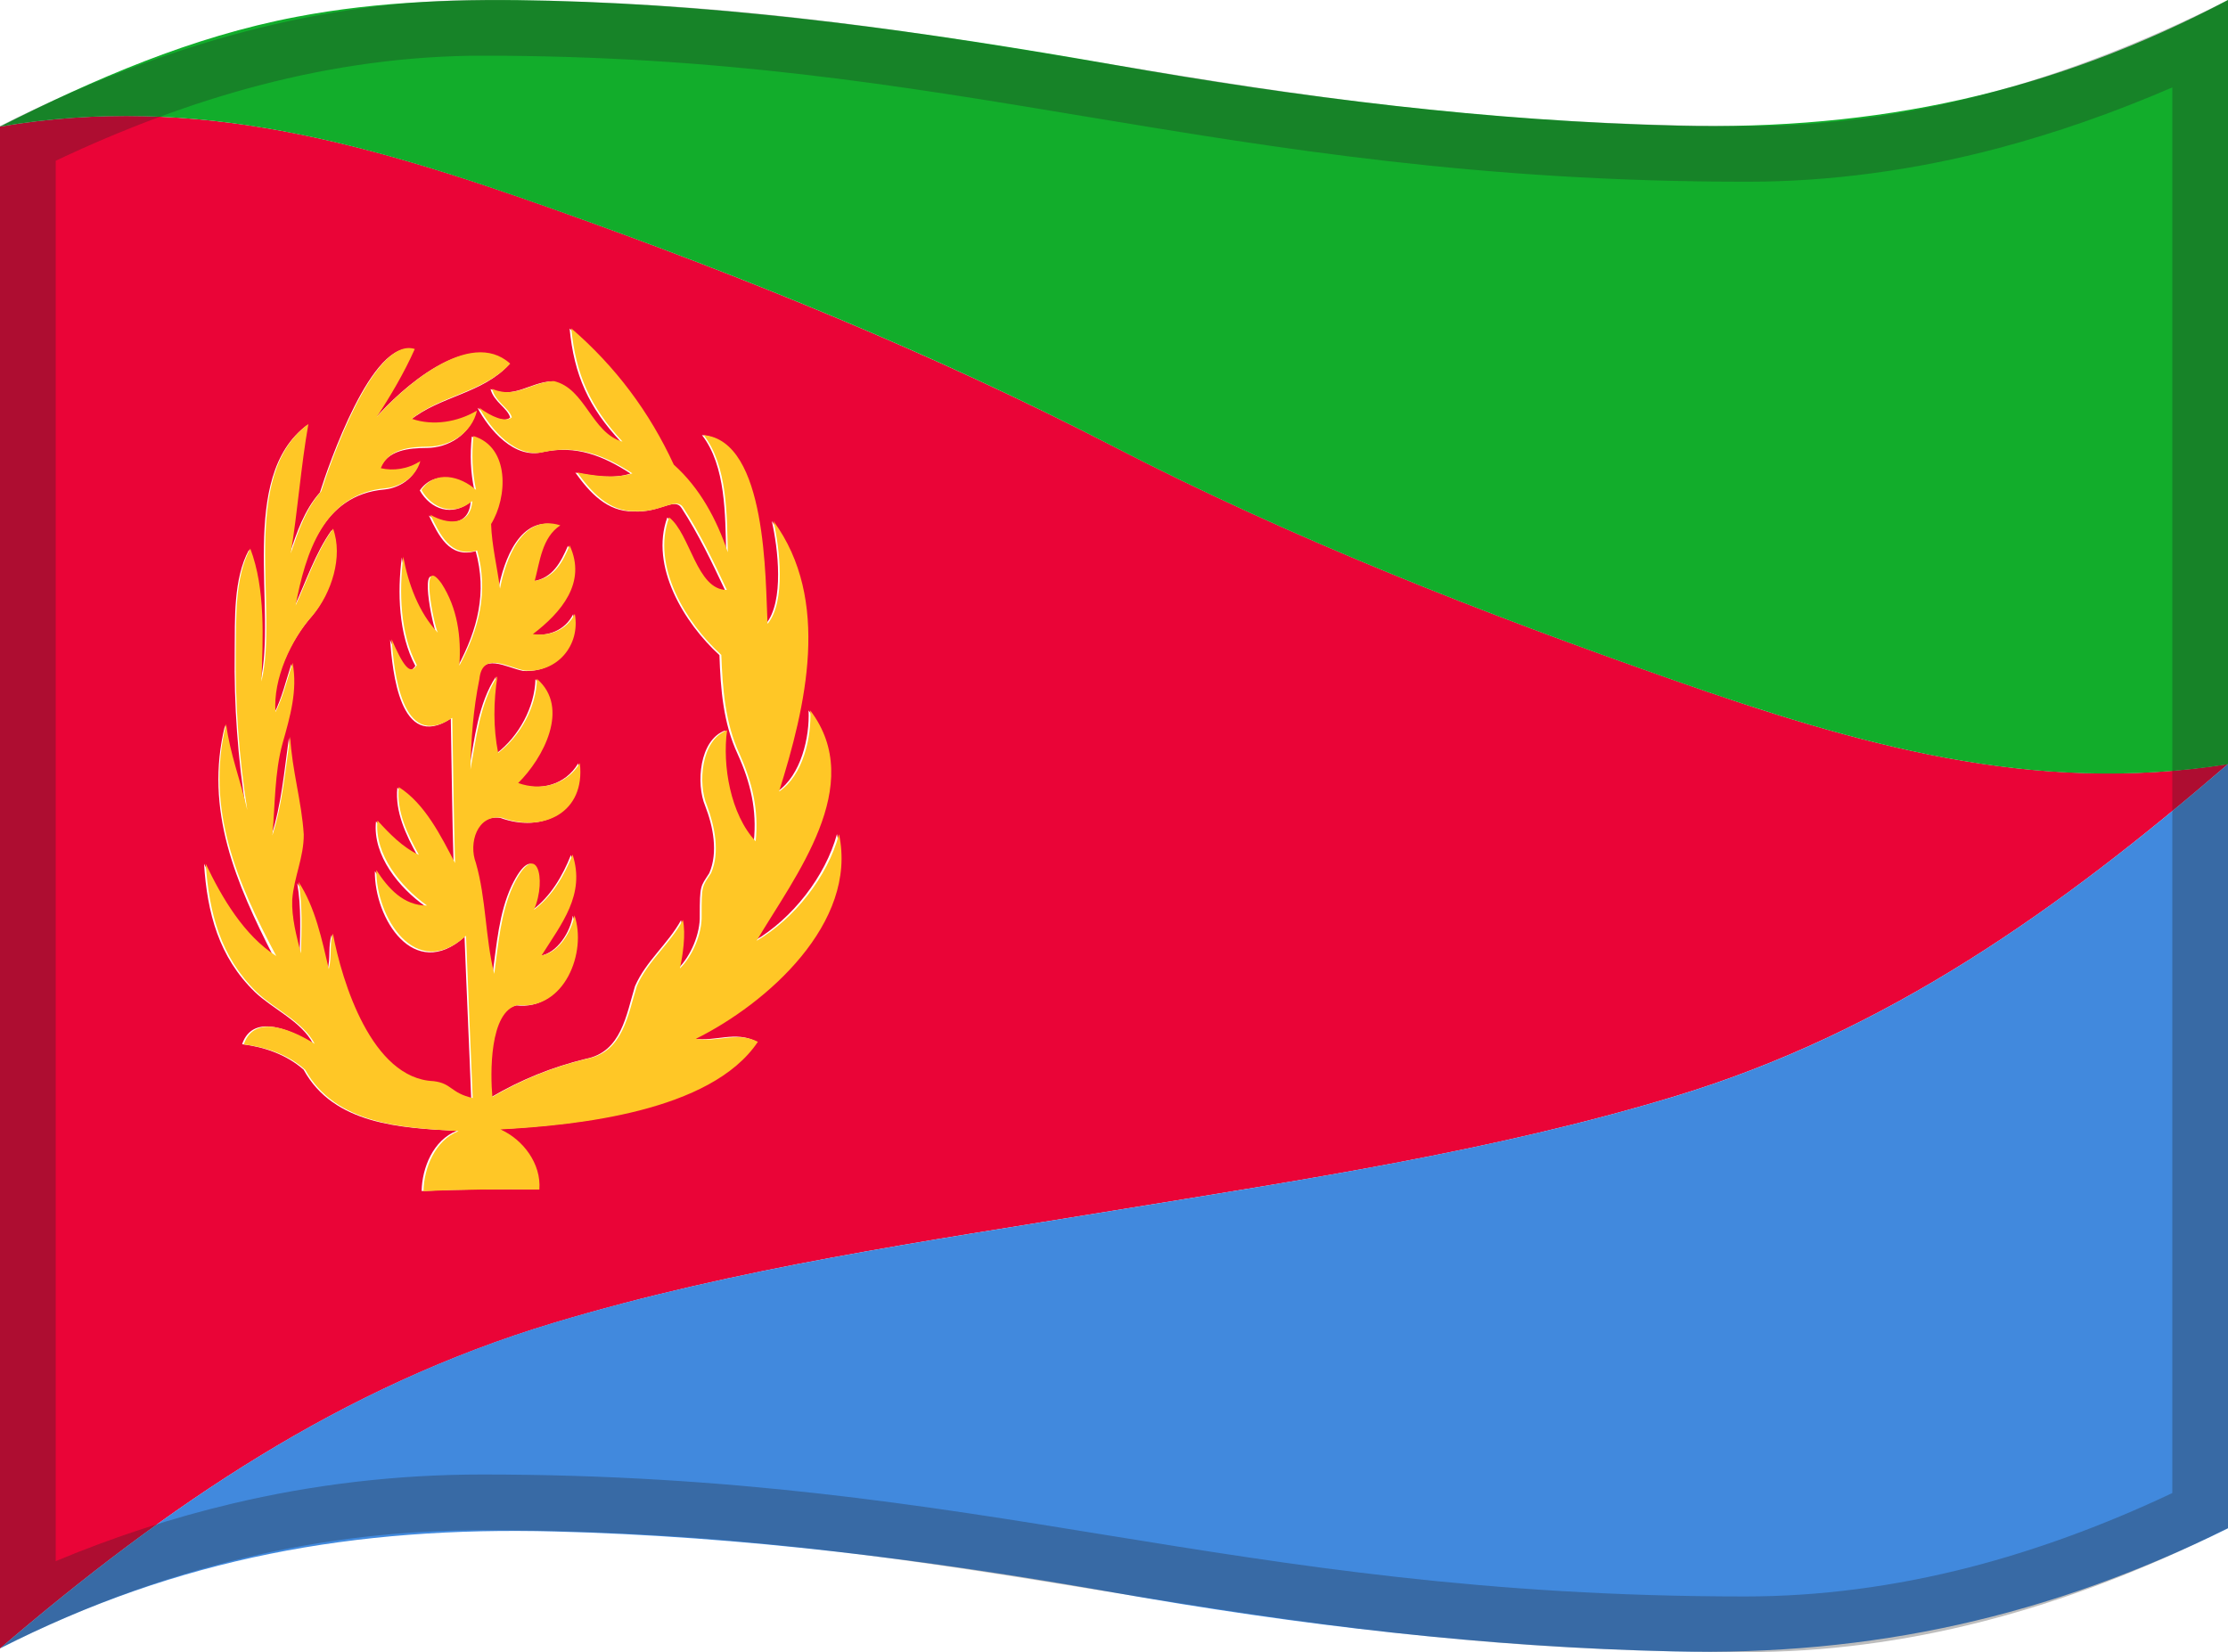 <svg viewBox="0 0 1200 890" xmlns="http://www.w3.org/2000/svg" xmlns:xlink="http://www.w3.org/1999/xlink">
  <g>
    <path d="M0,888c90.1-77.1,183.9-141,298.4-175.4c98.2-29.6,200.6-44,301.6-60.5c101.2-16.5,203.3-31.6,301.7-61.4 c115.1-34.8,208.2-101.3,298.3-179.1c-105.5,16.7-199.8-10.6-298.6-45.3c-102.8-36-204.6-75.7-301.4-125.7 c-97.1-50.1-198.5-91.2-301.4-127.8C199.2,77.6,106.2,50.1,0,68.2C0,341.4,0,614.7,0,888z M121.2,390.7c2,16,7.8,30.8,11.4,46.4 c-4.5-28.4-6.6-57.4-6.2-86.2c0.2-17.2-0.8-39.1,7.7-54.7c8.3,21.8,6.8,48.8,6,71.6c9.4-39.2-12.4-110.7,25.3-138.8 c-4.1,23.1-5.7,46.5-9.5,69.7c3.9-11.9,8-23.9,16.4-33.4c4.5-14.3,28.3-83.8,50.4-76.8c-5.8,12.8-12.9,25.1-20.6,36.9 c13.6-15.6,50-48.8,71.9-28.9c-14.1,15.5-37,16.9-53,29.8c11.5,4,24.8,1.7,35.1-4.4c-2.9,12.3-14.6,19.3-26.1,19.4 c-9.7,0.1-21.4,0.9-25.7,11.6c6.8,1.5,14.6,0.5,21.3-3.8c-3,10.7-13.5,14.2-18.6,14.6c-33.2,2.8-43.3,35.2-48.5,63.2 c6.4-13.8,11.3-29,20.2-41.4c5.5,15.1-0.9,34.7-10.9,46.6c-11.5,13-21.5,34.4-20.1,52.2c4.2-8.5,6.3-17.5,9.2-26.5 c2.9,14.9-1.4,29.1-5.4,43.3c-4.3,16-4,33.3-5.5,49.6c5.6-17.1,7.1-35.5,9.6-53.2c0.9,17.8,6.4,35,7.3,52.7 c0,12.3-5.4,23.1-6.2,35.1c0.7,10.3,2.3,19,4.7,29c0.3-12.8,0.9-25.7-1.3-38.5c9.1,13.6,12.6,31.2,16.3,46.9 c1.8-7.3,0.2-13,2.2-19.1c4.9,26,20.9,78.1,54.2,79.4c9.9,1,9,6.2,21,9.1c-1.1-29.1-2.5-58.3-3.6-87.4 c-27.3,24.4-48.6-10-48.3-35.4c6.3,9.8,14.7,19.2,27.3,19c-14.1-9.9-28.6-27.4-26.7-45.8c6.4,7,13.6,14.5,22.3,18.4 c-6.1-11.1-12.1-23.5-10.8-36.5c14.1,9.2,22.8,26.6,30.3,40.9c-0.8-26.1-1-52.1-1.5-78.2c-27.5,18.1-31.4-25.9-32.7-42.4 c5.9,13.7,10,19.9,13.6,14c-9.1-17-9.7-39.7-7.3-58.4c2.4,14.4,8.2,30.2,18.6,40.9c-2-3.9-10.3-43.5,2-26.5 c8.8,13.2,10.7,28.7,9.6,44.3c10.7-20,15.8-39.9,9.6-62.1c-14.3,4-20.1-8.7-25.2-19.2c8.7,5.3,21.6,6.3,22.5-7.5 c-9.8,8.3-21.6,4.3-27.4-6c7.5-10.8,21-7.3,29.4,0c-2.1-9.7-2.4-19.2-1.4-29c19.8,6,18.3,33.2,9.5,47.4 c0.5,11.7,3.4,23.2,4.8,34.8c2.9-15.2,11.7-40.8,32.5-34.2c-10,6.4-11.1,19.4-13.8,29.9c10.6-1.6,15-10.3,18.8-19.1 c9.5,20.2-4.7,36.4-19.8,47.8c9,1.1,18.1-2,22.6-10.9c3,17.1-9.7,31.7-27,30.5c-8.9-1.7-22.7-10.5-24.3,4.6 c-3.1,16.2-4.5,32.3-4.8,48.8c2.9-16.4,5-36,14.5-50.3c-2.1,13.6-2.4,27.7,0.4,41.3c11.9-9.1,20.5-24.8,20.9-39.9 c17.9,15.8,3.1,43.1-10.1,56.1c12.3,4.5,26.3,0.9,33.1-10.8c3.1,26.6-19.5,37.6-41.9,29.4c-13.5-2-18,13.9-14.1,24.4 c5.6,19.5,5,40.2,9.9,59.8c2.2-15.8,3.4-32.8,10.2-47.5c12.5-26.1,18.4-3.8,11.2,13c9.9-7.4,16.3-18.4,20.8-29.7 c7,21.6-6.1,37.2-16.7,54.3c9.4-1.4,16.5-13.1,17.7-21.6c6.8,19.7-5.3,51.2-30.4,48.3c-15.5,3.3-14.8,37.5-13.7,49.5 c16.5-9.6,32.5-16.1,51.1-20.7c19.2-3.7,21.8-23.7,26.5-39.1c5.9-13.6,17.8-22.8,24.8-35.6c1.8,7.6,0,19.3-1.6,26.1 c6.9-6.8,12-18.9,11.7-28.6c0-16.5,0.4-15.5,5.1-22.8c4.9-11.2,2.1-25.3-2.2-36.3c-5-11.8-3.2-35.6,10.8-40.6 c-2.7,18.9,1.9,45.3,15.4,59.8c1.8-17-1.8-31.9-8.7-47.1c-7.8-16.7-9.2-35.2-9.8-53.3c-19-17.3-37.6-47.9-28.1-74.1 c11.5,9,14.8,39.2,31.1,39.1c-7.1-15.1-14.3-30.2-23.4-44.2c-3.8-6.1-11.6,2.7-26,1.8c-14.2,0.2-23.6-10.3-31.2-20.9 c9.3,1.8,20.5,3.6,29.7,0.5c-14.8-9.6-29.2-15.4-47.2-11.6c-15.4,4-29-12.1-35.2-23.8c6.4,4.7,14.3,8.3,17.6,5.2 c-1.6-5.3-8.8-8.4-10.6-15.3c12.9,5.5,21-3.7,33.2-4.2c17.1,3.9,20.3,28,37,32.6c-17.3-18.5-25.2-36-27.6-61 c23.8,20.4,42.1,44.9,55.2,73.3c14,12.7,23.1,29.5,29.1,47.2c-0.5-19.6-0.1-46.6-13-63.1c34.3,3.1,33.2,78.1,34.4,101.7 c10-12,6.5-41,3.2-55.4c31.1,42.5,17.5,99.8,3,145.7c12.7-8.7,17.5-29.3,16.8-43.7c30.5,40.2-8.4,89.3-29.1,124.1 c20.3-11.9,38.2-34.7,44.4-57.5c10.3,47.8-38.9,91.2-77.1,110.2c11.6,1.8,22.3-4.3,33.4,1.5c-25.2,37.8-98.4,45.1-138.6,47.3 c12.2,5.4,22,18.5,21,32.4c-20.8-0.2-41.6-0.1-62.4,0.9c0.2-12.5,6.3-27.5,18.9-32.4l0,0c-30-1.6-66.2-3.3-82.5-33 c-9.2-8.1-21.1-12.2-33.1-13.7c6.1-17.8,28.3-6.5,38.2-0.3c-6.3-12.1-21.7-18.6-31.3-27.8c-19.5-18.9-25.7-42.7-27.4-69.1 c8.8,18.3,20.6,38.6,37.6,50.4C127.2,475.9,109.9,436.4,121.2,390.7z" fill="#EA0437"/>
    <path d="M1200,823.3c0-137.2,0-274.4,0-411.7c-90.2,77.8-183.2,144.3-298.3,179.1 c-98.3,29.7-200.5,44.9-301.7,61.4c-101,16.5-203.4,30.9-301.6,60.4C183.9,746.9,90.1,810.9,0,888c96.2-49,191.5-65.8,298.8-63 c101,2.6,201.8,15.3,301.2,32.9c99.4,17.6,200.3,29.4,301.3,31.7C1008.5,892.1,1103.7,870.8,1200,823.3z" fill="#4189DD"/>
    <path d="M0,68.2c106.2-18.1,199.2,9.5,298.6,44.7C401.5,149.4,503,190.5,600,240.7c96.8,50,198.7,89.7,301.4,125.7 c98.8,34.6,193.1,62,298.6,45.3c0-137.2,0-274.4,0-411.7c-95,50.1-188.9,70.2-295.9,67.7C802.2,65.3,700.3,52.6,600,34.9 C499.6,17.2,397.9,3,295.9,0.4c-45.6-1.2-91.5,0.1-136.4,8.7C103.2,19.8,50.9,42.5,0,68.2z" fill="#12AD2B"/>
    <path d="M110.8,465.3c1.8,26.4,8,50.2,27.4,69.1c9.6,9.3,24.9,15.8,31.3,27.9c-9.9-6.2-32.1-17.4-38.2,0.3 c12,1.5,24,5.5,33.1,13.7c16.4,29.5,52.6,31.3,82.6,33l0,0c-12.6,4.9-18.7,19.9-18.9,32.4c20.8-1,41.6-1.1,62.4-0.9 c1.1-13.9-8.8-27-21-32.4c40.2-2.1,113.5-9.4,138.7-47.2c-11.1-5.7-21.9,0.5-33.4-1.6c38.3-19,87.3-62.4,77.1-110.2 c-6.1,22.8-24.1,45.6-44.4,57.4C428.1,472,467,423,436.4,382.7c0.8,14.4-3.9,35.1-16.8,43.7c14.4-45.9,28.1-103.2-3-145.7 c3.3,14.4,6.8,43.4-3.2,55.4c-1.2-23.6-0.2-98.6-34.4-101.7c12.9,16.5,12.5,43.5,13,63.1c-6-17.7-15-34.6-29.1-47.2 c-13.1-28.4-31.4-52.9-55.2-73.4c2.4,25,10.4,42.5,27.6,61c-16.7-4.6-20-28.7-37-32.6c-12.2,0.5-20.4,9.7-33.2,4.2 c1.7,7.1,9,10.2,10.6,15.3c-3.4,3.1-11.3-0.5-17.6-5.2c6.3,11.7,19.8,27.8,35.3,23.8c18-3.8,32.4,2,47.2,11.6 c-9.2,3-20.4,1.3-29.7-0.5c7.6,10.5,17,21.1,31.2,20.9c14.5,0.7,22.2-8.1,26-1.8c9.1,14,16.3,29.1,23.4,44.2 c-16.3,0.1-19.6-30.1-31.1-39.1c-9.7,26.2,9.1,56.9,28.1,74.1c0.7,18.1,2,36.6,9.8,53.3c6.8,15.3,10.5,30.1,8.7,47.1 c-13.6-14.5-18-40.9-15.4-59.8c-14.1,5.1-15.8,28.9-10.8,40.6c4.1,11,7.1,25.1,2.2,36.3c-4.7,7.2-5.2,6.3-5.1,22.8 c0.3,9.7-4.8,21.8-11.7,28.6c1.5-6.8,3.3-18.6,1.6-26.1c-6.9,12.9-18.9,22-24.8,35.6c-4.8,15.4-7.4,35.4-26.6,39.1 c-18.7,4.5-34.6,11-51.2,20.6c-1.1-11.9-1.8-46.2,13.7-49.5c25.2,2.9,37.3-28.6,30.5-48.3c-1.4,8.4-8.4,20.2-17.7,21.6 c10.7-17.1,23.7-32.7,16.7-54.3c-4.5,11.3-10.9,22.3-20.8,29.7c7.2-16.7,1.3-39-11.2-13c-6.8,14.7-8,31.7-10.2,47.5 c-4.9-19.7-4.3-40.3-9.9-59.8c-4-10.5,0.6-26.3,14.1-24.3c22.4,8.2,45-2.8,41.9-29.4c-7,11.6-20.8,15.2-33.2,10.7 c13.3-13.1,28.2-40.5,10.1-56.1c-0.3,15.2-9,30.8-20.9,39.9c-2.7-13.6-2.5-27.6-0.4-41.3c-9.4,14.4-11.5,33.8-14.5,50.3 c0.3-16.5,1.5-32.6,4.8-48.8c1.6-15.2,15.4-6.3,24.4-4.6c17.4,1.4,30.1-13.5,27-30.5c-4.5,8.9-13.5,12.1-22.6,10.9 c15.1-11.5,29.2-27.7,19.8-47.8c-3.7,8.9-8.2,17.5-18.8,19.1c2.8-10.4,3.9-23.4,13.8-29.9c-20.8-6.7-29.6,18.9-32.5,34.1 c-1.5-11.6-4.4-23.1-4.8-34.8c8.8-14.2,10.3-41.4-9.5-47.4c-1,9.8-0.7,19.3,1.4,29c-8.4-7.4-21.9-11-29.4,0 c5.8,10.3,17.6,14.3,27.4,6c-1,13.7-13.8,12.6-22.6,7.4c5.1,10.5,10.9,23.3,25.2,19.2c6.2,22.3,1.1,42-9.6,62.1 c1.1-15.6-1-31-9.6-44.3c-12.3-17-4,22.6-2,26.5c-10.3-10.8-16-26.6-18.6-40.9c-2.3,18.8-1.8,41.4,7.3,58.4 c-3.6,6-7.6-0.2-13.6-14c1.3,16.5,5.2,60.7,32.7,42.4c0.5,26.1,0.7,52.1,1.5,78.2c-7.5-14.3-16.1-31.9-30.3-40.9 c-1.4,13,4.7,25.4,10.8,36.5c-8.7-4-15.9-11.5-22.3-18.5c-1.8,18.4,12.7,35.8,26.7,45.8c-12.6,0.1-21-9.3-27.3-19.1 c-0.3,25.2,21.1,60.2,48.3,35.4c1.1,29.1,2.4,58.3,3.6,87.4c-12.1-2.8-11.1-7.9-21.1-9.1c-33.3-1.4-49.3-53.5-54.2-79.5 c-2,6-0.4,11.7-2.2,19.1c-3.7-15.7-7.3-33.3-16.3-46.9c2.2,12.7,1.6,25.6,1.3,38.5c-2.4-9.2-5.1-19.3-4.7-29 c0.9-12,6.3-22.9,6.2-35.1c-1.1-17.7-6.4-34.9-7.3-52.7c-2.6,17.7-4.1,36.1-9.6,53.2c1.5-16.3,1.1-33.7,5.5-49.6 c4-14.2,8.2-28.4,5.4-43.3c-2.9,8.9-5,17.9-9.2,26.5c-1.5-17.8,8.5-39.3,20.1-52.2c10-11.9,16.4-31.5,10.9-46.6 c-8.9,12.4-13.9,27.7-20.2,41.4c5.3-28.1,15.3-60.4,48.6-63.2c5.1-0.4,15.6-4.1,18.6-14.6c-6.7,4.3-14.6,5.4-21.3,3.8 c4.3-10.7,16.1-11.5,25.7-11.6c11.4-0.2,23.3-7.1,26.1-19.4c-10.3,6.1-23.6,8.4-35.1,4.4c16-12.8,38.8-14.3,53-29.7 c-21.9-19.8-58.3,13.4-72,28.9c7.7-11.8,14.9-24,20.6-36.8c-22-7.1-45.9,62.4-50.4,76.7c-8.4,9.5-12.4,21.6-16.4,33.4 c3.8-23.1,5.4-46.6,9.5-69.7c-37.8,28-15.8,99.6-25.3,138.7c0.8-22.8,2.3-49.8-6-71.6c-8.5,15.7-7.5,37.6-7.8,54.8 c-0.4,28.7,1.7,57.7,6.2,86.1c-3.5-15.6-9.4-30.4-11.4-46.4c-11.3,45.6,5.8,85.2,27,125C131.5,504,119.5,483.6,110.8,465.3z" fill="#FFC726"/>
  </g>
  <g opacity="0.3">
    <path d="M259.7,30c127.9,0,223.7,15.9,325.2,32.8C688.7,80,796.1,97.9,941,97.9c44.4,0,90-6.1,135.4-18.1 c30.5-8.1,61.9-19,93.6-32.7v757.2c-36.8,17.4-73.5,30.8-109.2,40C1020.3,854.7,979.7,860,940,860c-140.1,0-243.6-16.8-343.7-33 c-98.9-16.1-201.3-32.7-336.6-32.7c-45.7,0-91.1,5.3-135.1,15.8C93,817.6,61.3,827.9,30,841V86.6C67.1,69,103.8,55.4,139.2,46.1 C179.9,35.4,220.4,30,259.7,30 M1200,0c-89.2,45-174.4,67.9-259,67.9C660.3,67.9,524.3,0,259.7,0C175.2,0,89.1,23,0,67.9 c0,242.4,0,577.6,0,820c89-44.9,175.2-63.6,259.7-63.6c268.9,0,398.5,65.7,680.3,65.7c84.6,0,170.8-22,260-66.9 C1200,580.7,1200,242.4,1200,0L1200,0z" fill="#212121"/>
  </g>
</svg>